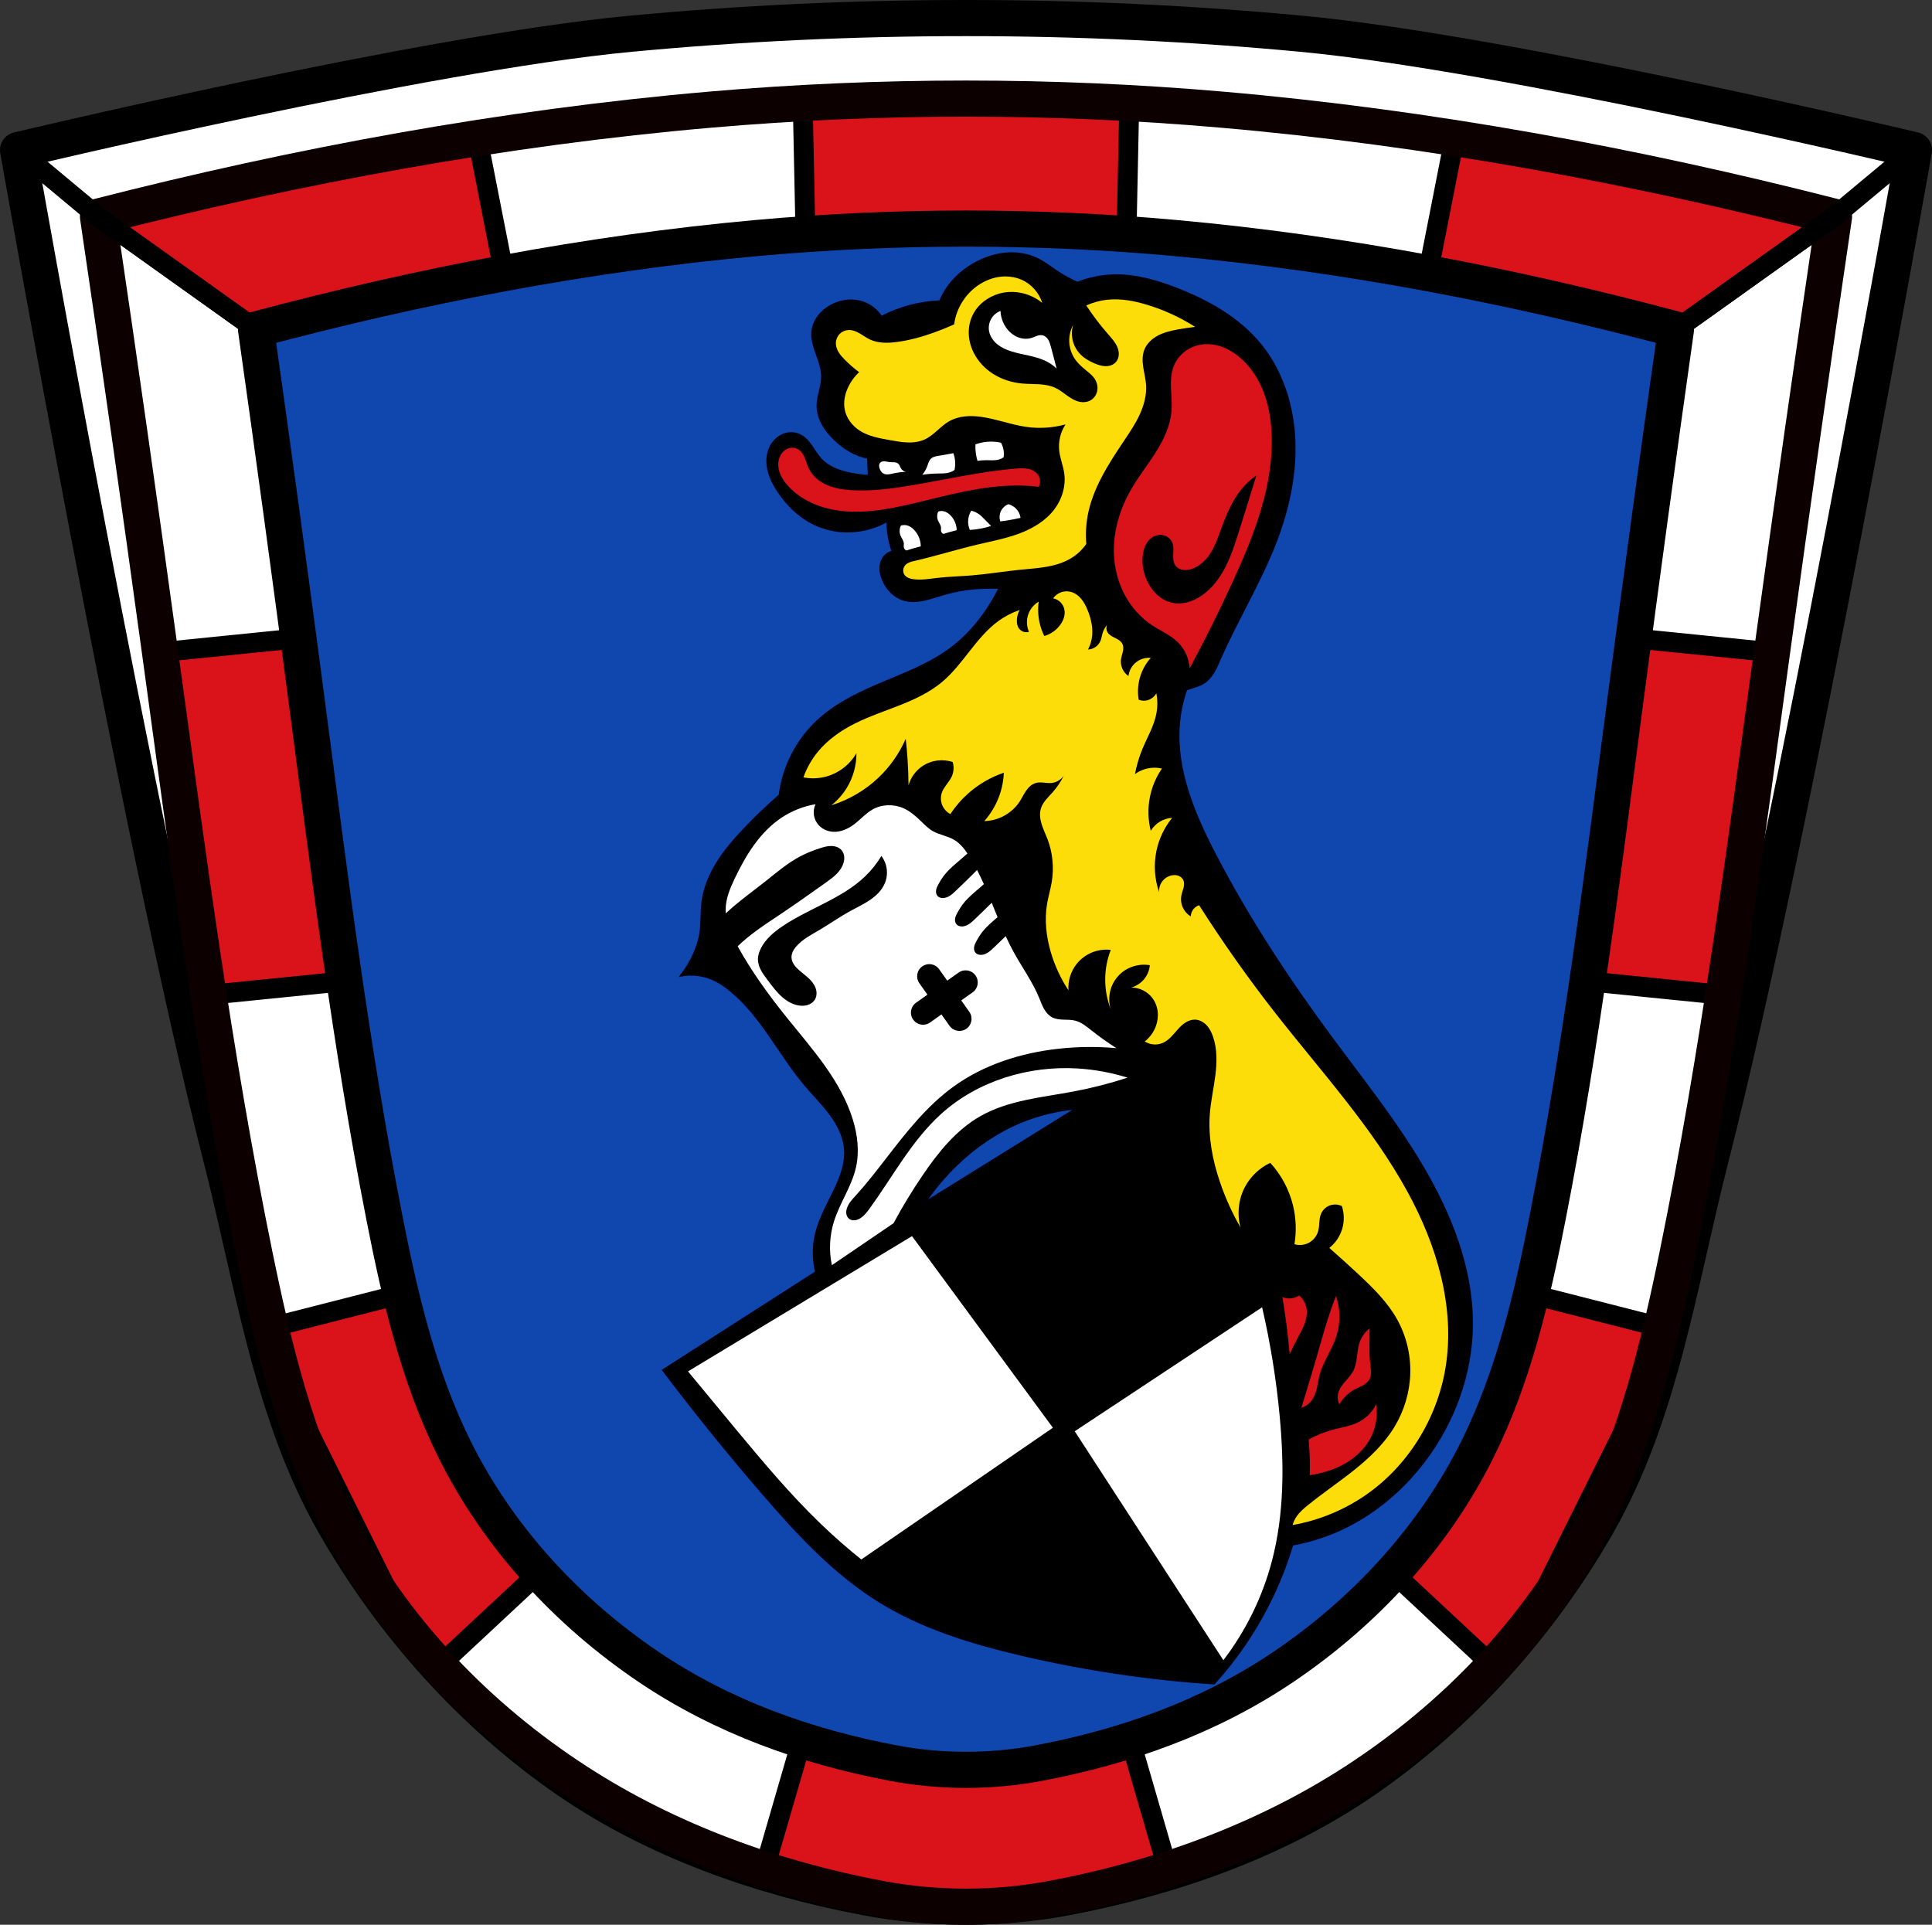 <?xml version="1.0" encoding="UTF-8" standalone="no"?>
<svg
   xmlns:dc="http://purl.org/dc/elements/1.1/"
   xmlns:cc="http://creativecommons.org/ns#"
   xmlns:rdf="http://www.w3.org/1999/02/22-rdf-syntax-ns#"
   xmlns:svg="http://www.w3.org/2000/svg"
   xmlns="http://www.w3.org/2000/svg"
   xmlns:sodipodi="http://sodipodi.sourceforge.net/DTD/sodipodi-0.dtd"
   xmlns:inkscape="http://www.inkscape.org/namespaces/inkscape"
   viewBox="0 0 1069.416 1065.437"
   version="1.1"
   id="svg1109"
   sodipodi:docname="DEU_Markt_Erlbach_COA.svg"
   inkscape:version="0.92.5 (2060ec1f9f, 2020-04-08)"
   width="1069.416"
   height="1065.437">
  <rect x="0" y="0" width="1069.416" height="1065.437" fill="#333333" stroke="none"/>
  <defs
     id="defs1113">
    <inkscape:path-effect
       effect="spiro"
       id="path-effect1364"
       is_visible="true" />
    <inkscape:path-effect
       effect="spiro"
       id="path-effect1305"
       is_visible="true" />
    <inkscape:path-effect
       effect="spiro"
       id="path-effect1254"
       is_visible="true" />
    <inkscape:path-effect
       effect="spiro"
       id="path-effect1250"
       is_visible="true" />
    <inkscape:path-effect
       effect="spiro"
       id="path-effect1210"
       is_visible="true" />
    <inkscape:path-effect
       effect="spiro"
       id="path-effect1206"
       is_visible="true" />
    <inkscape:path-effect
       effect="spiro"
       id="path-effect1166"
       is_visible="true" />
    <inkscape:path-effect
       effect="spiro"
       id="path-effect1162"
       is_visible="true" />
    <inkscape:path-effect
       effect="spiro"
       id="path-effect1158"
       is_visible="true" />
    <inkscape:path-effect
       effect="spiro"
       id="path-effect1154"
       is_visible="true" />
    <inkscape:path-effect
       effect="spiro"
       id="path-effect1095"
       is_visible="true" />
    <inkscape:path-effect
       effect="spiro"
       id="path-effect1051"
       is_visible="true" />
    <inkscape:path-effect
       effect="spiro"
       id="path-effect1046"
       is_visible="true" />
    <inkscape:path-effect
       effect="spiro"
       id="path-effect1041"
       is_visible="true" />
    <inkscape:path-effect
       effect="spiro"
       id="path-effect1036"
       is_visible="true" />
    <inkscape:path-effect
       effect="spiro"
       id="path-effect1031"
       is_visible="true" />
    <inkscape:path-effect
       effect="spiro"
       id="path-effect1009"
       is_visible="true" />
    <inkscape:path-effect
       effect="spiro"
       id="path-effect965"
       is_visible="true" />
    <inkscape:path-effect
       effect="spiro"
       id="path-effect961"
       is_visible="true" />
    <inkscape:path-effect
       effect="spiro"
       id="path-effect916"
       is_visible="true" />
    <inkscape:path-effect
       effect="spiro"
       id="path-effect871"
       is_visible="true" />
    <inkscape:path-effect
       effect="spiro"
       id="path-effect2425"
       is_visible="true" />
    <inkscape:path-effect
       effect="spiro"
       id="path-effect2384"
       is_visible="true" />
    <inkscape:path-effect
       effect="spiro"
       id="path-effect2045"
       is_visible="true" />
    <inkscape:path-effect
       effect="spiro"
       id="path-effect2045-6"
       is_visible="true" />
    <inkscape:path-effect
       effect="spiro"
       id="path-effect2384-8"
       is_visible="true" />
    <inkscape:path-effect
       effect="spiro"
       id="path-effect2384-1"
       is_visible="true" />
    <inkscape:path-effect
       effect="spiro"
       id="path-effect2425-6"
       is_visible="true" />
    <inkscape:path-effect
       effect="spiro"
       id="path-effect2384-16"
       is_visible="true" />
    <inkscape:path-effect
       effect="spiro"
       id="path-effect871-6"
       is_visible="true" />
    <inkscape:path-effect
       effect="spiro"
       id="path-effect2384-4"
       is_visible="true" />
    <inkscape:path-effect
       effect="spiro"
       id="path-effect916-9"
       is_visible="true" />
    <inkscape:path-effect
       effect="spiro"
       id="path-effect2384-47"
       is_visible="true" />
    <inkscape:path-effect
       effect="spiro"
       id="path-effect1009-3"
       is_visible="true" />
    <inkscape:path-effect
       effect="spiro"
       id="path-effect2384-15"
       is_visible="true" />
    <inkscape:path-effect
       effect="spiro"
       id="path-effect2384-6"
       is_visible="true" />
    <inkscape:path-effect
       effect="spiro"
       id="path-effect1095-3"
       is_visible="true" />
    <inkscape:path-effect
       effect="spiro"
       id="path-effect1254-5"
       is_visible="true" />
    <inkscape:path-effect
       effect="spiro"
       id="path-effect1254-5-3"
       is_visible="true" />
    <inkscape:path-effect
       effect="spiro"
       id="path-effect1254-5-1"
       is_visible="true" />
    <inkscape:path-effect
       effect="spiro"
       id="path-effect1364-6"
       is_visible="true" />
  </defs>
  <sodipodi:namedview
     pagecolor="#ffffff"
     bordercolor="#666666"
     borderopacity="1"
     objecttolerance="10"
     gridtolerance="10"
     guidetolerance="10"
     inkscape:pageopacity="0"
     inkscape:pageshadow="2"
     inkscape:window-width="1920"
     inkscape:window-height="1046"
     id="namedview1111"
     showgrid="false"
     inkscape:zoom="0.74429548"
     inkscape:cx="534.70818"
     inkscape:cy="532.71847"
     inkscape:window-x="-11"
     inkscape:window-y="-11"
     inkscape:window-maximized="1"
     inkscape:current-layer="svg1109"
     inkscape:snap-midpoints="true"
     inkscape:snap-smooth-nodes="true"
     fit-margin-top="0"
     fit-margin-left="0"
     fit-margin-right="0"
     fit-margin-bottom="0"
     inkscape:snap-bbox="true"
     inkscape:object-paths="false"
     showguides="false"
     inkscape:snap-global="false" />
  <path
     style="fill:#ffffff;stroke:none;stroke-width:20;stroke-linecap:round;stroke-linejoin:round;stroke-miterlimit:4;stroke-dasharray:none;stroke-opacity:1"
     d="M 348.761,18.716 C 234.327,29.489 10,83.068 10,83.068 c 0,0 65.683,374.678 112.689,558.852 17.436,68.316 27.563,140.783 62.684,202.08 31.642,55.227 76.213,105.206 128.889,141.455 48.531,33.397 106.746,53.808 164.808,64.805 36.432,6.9 74.848,6.9 111.28,0 58.061,-10.997 116.277,-31.408 164.808,-64.805 52.676,-36.249 97.244,-86.228 128.887,-141.455 35.12,-61.297 45.248,-133.764 62.684,-202.08 C 993.733,457.746 1059.417,83.068 1059.417,83.068 c 0,0 -224.326,-53.579 -338.759,-64.352 -123.42,-11.619 -248.476,-11.619 -371.896,0 z"
     id="path1995-7-2"
     inkscape:connector-curvature="0"
     sodipodi:nodetypes="acsssaassscaa" />
  <path
     style="fill:none;stroke:#000000;stroke-width:20;stroke-linecap:round;stroke-linejoin:round;stroke-miterlimit:4;stroke-dasharray:none;stroke-opacity:1"
     d="M 348.761,18.714 C 234.327,29.487 10,83.066 10,83.066 c 0,0 65.683,374.678 112.689,558.852 17.436,68.316 27.563,140.783 62.684,202.08 31.642,55.227 76.213,105.206 128.889,141.455 48.531,33.397 106.746,53.808 164.808,64.805 36.432,6.9 74.848,6.9 111.28,0 58.061,-10.997 116.277,-31.408 164.808,-64.805 52.676,-36.249 97.244,-86.228 128.887,-141.455 35.12,-61.297 45.248,-133.764 62.684,-202.08 47.006,-184.174 112.689,-558.852 112.689,-558.852 0,0 -224.326,-53.579 -338.759,-64.352 -123.42,-11.619 -248.476,-11.619 -371.896,0 z"
     id="path1995-7"
     inkscape:connector-curvature="0"
     sodipodi:nodetypes="acsssaassscaa" />
  <path
     style="fill:#ffffff;fill-opacity:1;stroke:none;stroke-width:20;stroke-linecap:round;stroke-linejoin:round;stroke-miterlimit:4;stroke-dasharray:none;stroke-opacity:1"
     d="m 392.999,60.706 c -114.203,9.91 -227.653,30.825 -338.756,59.24 11.804,79.795 23.182,159.65 34.132,239.562 15.341,111.952 29.862,224.121 52.511,334.873 10.559,51.635 23.09,103.506 47.359,150.48 29.728,57.539 76.499,105.91 131.368,141.455 50.575,32.763 108.976,53.818 167.977,64.805 30.882,5.751 63.357,5.751 94.239,0 59,-10.986 117.401,-32.041 167.977,-64.805 54.869,-35.545 101.64,-83.916 131.368,-141.455 24.269,-46.974 36.801,-98.845 47.361,-150.48 22.649,-110.752 37.168,-222.921 52.509,-334.873 10.95,-79.912 22.329,-159.767 34.132,-239.562 C 904.07,91.531 790.621,70.616 676.418,60.706 c -94.119,-8.168 -189.3,-8.168 -283.419,0 z"
     id="path2043-8-7"
     inkscape:connector-curvature="0"
     sodipodi:nodetypes="acssscaacssscaa" />
  <path
     style="fill:#da121a;stroke:#000000;stroke-width:11;stroke-linecap:round;stroke-linejoin:round;stroke-miterlimit:4;stroke-dasharray:none;stroke-opacity:1;fill-opacity:1"
     d="M 534.709 54.578 C 529.474 54.578 524.237 54.612 519.002 54.662 C 518.954 54.663 518.906 54.664 518.857 54.664 C 517.695 54.675 516.533 54.686 515.371 54.699 C 515.319 54.7 515.267 54.701 515.215 54.701 C 510.17 54.761 505.127 54.841 500.084 54.947 C 499.053 54.969 498.023 54.997 496.992 55.021 C 496.904 55.024 496.815 55.025 496.727 55.027 C 492.696 55.12 488.666 55.231 484.637 55.354 C 484.572 55.355 484.508 55.357 484.443 55.359 C 482.803 55.409 481.163 55.458 479.523 55.514 C 478.346 55.553 477.169 55.604 475.992 55.646 C 472.597 55.768 469.201 55.889 465.807 56.031 C 465.781 56.032 465.755 56.034 465.729 56.035 C 463.779 56.117 461.831 56.208 459.883 56.297 C 459.816 56.3 459.749 56.304 459.682 56.307 C 456.665 56.445 453.649 56.594 450.633 56.748 C 448.533 56.856 446.433 56.957 444.334 57.072 L 445.846 129.613 C 504.958 125.518 564.458 125.518 623.57 129.613 L 625.082 57.072 C 622.983 56.957 620.883 56.856 618.783 56.748 C 617.312 56.673 615.84 56.605 614.369 56.533 C 612.758 56.455 611.147 56.37 609.535 56.297 C 607.581 56.207 605.628 56.118 603.674 56.035 C 600.694 55.91 597.713 55.806 594.732 55.697 C 593.119 55.638 591.506 55.568 589.893 55.514 C 588.258 55.459 586.623 55.409 584.988 55.359 C 580.839 55.232 576.689 55.119 572.539 55.023 C 571.472 54.998 570.405 54.97 569.338 54.947 C 568.244 54.924 567.15 54.915 566.057 54.895 C 562.055 54.818 558.055 54.746 554.053 54.699 C 552.891 54.686 551.729 54.675 550.566 54.664 C 545.281 54.613 539.995 54.578 534.709 54.578 z M 264.273 76.414 C 260.138 77.06 256.005 77.721 251.873 78.393 C 251.869 78.393 251.865 78.394 251.861 78.395 C 251.073 78.523 250.286 78.652 249.498 78.781 C 249.414 78.795 249.33 78.809 249.246 78.822 C 245.908 79.369 242.572 79.925 239.236 80.488 C 238.546 80.605 237.856 80.721 237.166 80.838 C 236.966 80.872 236.766 80.905 236.566 80.939 C 236.549 80.942 236.531 80.946 236.514 80.949 C 232.987 81.55 229.461 82.159 225.938 82.777 C 225.915 82.781 225.892 82.785 225.869 82.789 C 225.283 82.892 224.697 82.992 224.111 83.096 C 224.077 83.102 224.044 83.107 224.01 83.113 C 219.863 83.845 215.717 84.589 211.574 85.346 C 211.518 85.356 211.462 85.365 211.406 85.375 C 211.334 85.388 211.262 85.403 211.189 85.416 C 211.167 85.42 211.144 85.426 211.121 85.43 C 207.222 86.143 203.327 86.867 199.432 87.602 C 199.293 87.628 199.154 87.654 199.016 87.68 C 197.914 87.888 196.814 88.099 195.713 88.309 C 195.654 88.32 195.594 88.332 195.535 88.344 C 192.695 88.885 189.855 89.43 187.018 89.982 C 185.761 90.227 184.506 90.472 183.25 90.719 C 180.194 91.319 177.14 91.926 174.086 92.539 C 173.956 92.565 173.826 92.591 173.695 92.617 C 172.872 92.783 172.048 92.947 171.225 93.113 C 167.054 93.957 162.884 94.811 158.719 95.678 C 154.688 96.517 150.661 97.369 146.635 98.23 C 146.113 98.342 145.59 98.454 145.068 98.566 C 144.473 98.694 143.878 98.823 143.283 98.951 C 143.156 98.979 143.029 99.006 142.902 99.033 C 140.128 99.631 137.356 100.235 134.584 100.844 C 133.97 100.979 133.356 101.115 132.742 101.25 C 131.984 101.417 131.225 101.582 130.467 101.75 C 130.398 101.765 130.329 101.782 130.26 101.797 C 127.553 102.397 124.847 103.002 122.143 103.611 C 120.854 103.902 119.564 104.19 118.275 104.482 C 117.194 104.728 116.114 104.98 115.033 105.227 C 114.954 105.245 114.874 105.263 114.795 105.281 C 109.217 106.557 103.645 107.851 98.078 109.166 C 98.005 109.183 97.932 109.2 97.859 109.217 C 96.925 109.437 95.99 109.655 95.057 109.877 C 95.055 109.877 95.054 109.879 95.053 109.879 C 88.877 111.346 82.709 112.84 76.547 114.355 C 75.407 114.636 74.268 114.919 73.129 115.201 C 66.827 116.76 60.529 118.335 54.242 119.943 L 141.727 182.373 L 141.727 182.375 L 141.729 182.375 C 187.051 170.268 232.85 159.757 278.965 151.209 L 264.273 76.414 z M 805.143 76.414 L 790.451 151.209 C 836.566 159.757 882.365 170.268 927.688 182.375 C 927.688 182.375 927.689 182.375 927.689 182.375 L 927.689 182.373 L 1015.174 119.943 C 1008.887 118.335 1002.589 116.76 996.287 115.201 C 995.148 114.919 994.009 114.636 992.869 114.355 C 991.377 113.988 989.88 113.636 988.387 113.271 C 983.715 112.132 979.043 110.991 974.363 109.879 C 974.362 109.879 974.361 109.877 974.359 109.877 C 973.426 109.655 972.491 109.437 971.557 109.217 C 971.484 109.2 971.411 109.183 971.338 109.166 C 965.691 107.832 960.04 106.519 954.383 105.227 C 953.302 104.98 952.222 104.728 951.141 104.482 C 949.852 104.19 948.562 103.902 947.273 103.611 C 944.569 103.002 941.863 102.397 939.156 101.797 C 939.087 101.782 939.018 101.765 938.949 101.75 C 937.569 101.444 936.189 101.141 934.809 100.838 C 934.791 100.834 934.773 100.83 934.756 100.826 C 931.946 100.21 929.136 99.6 926.324 98.994 C 926.32 98.993 926.315 98.991 926.311 98.99 C 925.105 98.73 923.899 98.469 922.693 98.211 C 918.697 97.356 914.698 96.511 910.697 95.678 C 906.51 94.806 902.318 93.947 898.125 93.1 C 898.119 93.098 898.113 93.097 898.107 93.096 C 897.392 92.951 896.676 92.81 895.961 92.666 C 892.671 92.004 889.381 91.35 886.088 90.703 C 885.934 90.673 885.779 90.644 885.625 90.613 C 884.565 90.405 883.504 90.197 882.443 89.99 C 882.363 89.975 882.282 89.959 882.201 89.943 C 879.432 89.405 876.66 88.872 873.889 88.344 C 873.827 88.332 873.765 88.32 873.703 88.309 C 872.464 88.073 871.224 87.835 869.984 87.602 C 866.004 86.851 862.022 86.109 858.037 85.381 C 853.776 84.602 849.512 83.838 845.246 83.086 C 844.724 82.994 844.202 82.904 843.68 82.812 C 840.12 82.187 836.559 81.571 832.996 80.965 C 832.937 80.955 832.878 80.944 832.818 80.934 C 831.96 80.787 831.101 80.643 830.242 80.498 C 826.782 79.914 823.32 79.338 819.857 78.771 C 819.857 78.771 819.855 78.771 819.855 78.771 C 819.094 78.647 818.333 78.52 817.572 78.396 C 817.503 78.385 817.433 78.375 817.363 78.363 C 813.292 77.702 809.218 77.05 805.143 76.414 z M 165.178 353.324 L 88.586 361.055 C 90.432 374.533 92.268 388.015 94.107 401.496 C 94.817 406.694 95.535 411.892 96.246 417.09 C 97.899 429.163 99.554 441.237 101.234 453.307 C 101.478 455.055 101.721 456.804 101.965 458.553 C 102.741 464.107 103.523 469.66 104.309 475.213 C 104.597 477.25 104.884 479.287 105.174 481.324 C 106.155 488.214 107.147 495.103 108.148 501.99 C 108.228 502.536 108.305 503.081 108.385 503.627 C 110.667 519.299 113.008 534.962 115.434 550.611 C 115.44 550.656 115.446 550.7 115.453 550.744 L 190.725 543.148 C 183.112 491.206 176.474 439.095 169.645 387.037 C 168.17 375.797 166.671 364.561 165.178 353.324 z M 904.238 353.324 C 902.745 364.561 901.246 375.797 899.771 387.037 C 892.942 439.095 886.305 491.206 878.693 543.148 L 953.963 550.744 C 953.967 550.715 953.972 550.687 953.977 550.658 C 957.589 527.352 961.014 504.015 964.336 480.662 C 964.516 479.395 964.695 478.127 964.875 476.859 C 965.82 470.192 966.759 463.523 967.689 456.854 C 967.767 456.294 967.844 455.735 967.922 455.176 C 969.871 441.193 971.791 427.206 973.703 413.219 C 974.116 410.197 974.533 407.175 974.945 404.152 C 976.535 392.507 978.124 380.864 979.715 369.221 C 980.087 366.499 980.457 363.776 980.83 361.055 L 904.238 353.324 z M 221.891 716.387 L 149.746 734.807 C 149.801 735.039 149.86 735.27 149.916 735.502 C 152.486 746.243 155.264 756.932 158.322 767.527 L 224.635 900.869 C 224.658 900.898 224.682 900.926 224.705 900.955 C 226.064 902.663 227.441 904.358 228.832 906.041 C 229.147 906.422 229.467 906.798 229.783 907.178 C 230.968 908.6 232.16 910.017 233.367 911.422 C 233.579 911.668 233.794 911.912 234.006 912.158 C 235.34 913.703 236.685 915.238 238.045 916.762 C 238.175 916.907 238.306 917.052 238.436 917.197 C 239.936 918.872 241.449 920.538 242.979 922.188 L 298.498 870.42 C 279.794 849.824 263.74 826.777 251.328 801.684 C 237.981 774.699 228.985 745.821 221.891 716.387 z M 847.527 716.387 C 840.433 745.821 831.435 774.699 818.088 801.684 C 805.676 826.777 789.624 849.824 770.92 870.42 L 826.438 922.188 C 827.967 920.538 829.48 918.872 830.98 917.197 C 831.111 917.052 831.241 916.907 831.371 916.762 C 832.731 915.238 834.076 913.703 835.41 912.158 C 835.622 911.912 835.837 911.668 836.049 911.422 C 837.256 910.017 838.448 908.6 839.633 907.178 C 839.949 906.798 840.269 906.422 840.584 906.041 C 841.975 904.358 843.352 902.663 844.711 900.955 C 844.734 900.926 844.758 900.898 844.781 900.869 L 911.098 767.521 C 911.1 767.514 911.101 767.507 911.104 767.5 C 914.225 756.684 917.055 745.773 919.67 734.807 L 847.527 716.387 z M 443.805 963.219 L 423.039 1034.807 C 444.235 1041.661 465.869 1047.075 487.588 1051.119 C 518.47 1056.87 550.946 1056.87 581.828 1051.119 C 603.546 1047.075 625.182 1041.661 646.377 1034.807 L 625.611 963.219 C 609.1 968.501 592.257 972.665 575.248 975.896 C 548.696 980.94 520.72 980.94 494.168 975.896 C 477.159 972.665 460.316 968.501 443.805 963.219 z "
     id="path2185" />
  <path
     style="fill:none;stroke:#0d0000;stroke-width:20;stroke-linecap:round;stroke-linejoin:round;stroke-miterlimit:4;stroke-dasharray:none;stroke-opacity:1"
     d="M 392.999,60.704 C 278.796,70.614 165.346,91.529 54.242,119.944 c 11.804,79.795 23.182,159.65 34.132,239.562 15.341,111.952 29.862,224.121 52.511,334.873 10.559,51.635 23.09,103.506 47.359,150.48 29.728,57.539 76.499,105.91 131.368,141.455 50.575,32.763 108.976,53.818 167.977,64.805 30.882,5.751 63.357,5.751 94.239,0 59,-10.986 117.401,-32.041 167.977,-64.805 54.869,-35.545 101.64,-83.916 131.368,-141.455 24.269,-46.974 36.801,-98.845 47.361,-150.48 22.649,-110.752 37.168,-222.921 52.509,-334.873 10.95,-79.912 22.329,-159.767 34.132,-239.562 C 904.07,91.529 790.621,70.614 676.418,60.704 c -94.119,-8.168 -189.3,-8.168 -283.419,0 z"
     id="path2043-8"
     inkscape:connector-curvature="0"
     sodipodi:nodetypes="acssscaacssscaa" />
  <path
     style="fill:#0f47af;fill-opacity:1;stroke:none;stroke-width:20;stroke-linecap:round;stroke-linejoin:round;stroke-miterlimit:4;stroke-dasharray:none;stroke-opacity:1"
     d="m 418.801,131.765 c -93.409,8.467 -186.201,26.334 -277.075,50.61 9.654,68.17 18.961,136.392 27.918,204.663 12.547,95.642 24.424,191.471 42.949,286.088 8.637,44.113 18.885,88.427 38.735,128.558 24.315,49.157 62.57,90.481 107.448,120.848 41.366,27.99 87.734,44.311 135.391,53.364 26.552,5.044 54.528,5.044 81.08,0 47.657,-9.053 94.025,-25.374 135.391,-53.364 44.878,-30.366 83.133,-71.691 107.448,-120.848 19.85,-40.131 30.1,-84.445 38.737,-128.558 18.525,-94.617 30.4,-190.446 42.948,-286.088 8.956,-68.27 18.263,-136.492 27.918,-204.663 -90.874,-24.276 -183.666,-42.143 -277.075,-50.61 -76.982,-6.978 -154.832,-6.978 -231.813,0 z"
     id="path2043-9-6-8"
     inkscape:connector-curvature="0"
     sodipodi:nodetypes="acssscaacssscaa" />
  <path
     style="fill:none;stroke:#000000;stroke-width:20;stroke-linecap:round;stroke-linejoin:round;stroke-miterlimit:4;stroke-dasharray:none;stroke-opacity:1"
     d="m 418.801,131.763 c -93.409,8.467 -186.201,26.334 -277.075,50.61 9.654,68.17 18.961,136.392 27.918,204.663 12.547,95.642 24.424,191.471 42.949,286.088 8.637,44.113 18.885,88.427 38.735,128.558 24.315,49.157 62.57,90.481 107.448,120.848 41.366,27.99 87.734,44.311 135.391,53.364 26.552,5.044 54.528,5.044 81.08,0 47.657,-9.053 94.025,-25.374 135.391,-53.364 44.878,-30.366 83.133,-71.691 107.448,-120.848 19.85,-40.131 30.1,-84.445 38.737,-128.558 18.525,-94.617 30.4,-190.446 42.948,-286.088 8.956,-68.27 18.263,-136.492 27.918,-204.663 -90.874,-24.276 -183.666,-42.143 -277.075,-50.61 -76.982,-6.978 -154.832,-6.978 -231.813,0 z"
     id="path2043-9-6"
     inkscape:connector-curvature="0"
     sodipodi:nodetypes="acssscaacssscaa" />
  <path
     style="fill:none;stroke:#000000;stroke-width:11;stroke-linecap:butt;stroke-linejoin:round;stroke-opacity:1;stroke-miterlimit:4;stroke-dasharray:none"
     d="M 54.242,119.944 10,83.066"
     id="path2177"
     inkscape:connector-curvature="0" />
  <path
     style="fill:none;stroke:#000000;stroke-width:11;stroke-linecap:butt;stroke-linejoin:round;stroke-opacity:1;stroke-miterlimit:4;stroke-dasharray:none"
     d="m 1015.174,119.944 44.243,-36.876"
     id="path2179"
     inkscape:connector-curvature="0" />
  <path
     style="fill:none;stroke:#000000;stroke-width:11;stroke-linecap:round;stroke-linejoin:miter;stroke-opacity:1;stroke-miterlimit:4;stroke-dasharray:none"
     d="M 141.727,182.375 54.242,119.946"
     id="path2181"
     inkscape:connector-curvature="0" />
  <path
     style="fill:none;stroke:#000000;stroke-width:11;stroke-linecap:round;stroke-linejoin:miter;stroke-opacity:1;stroke-miterlimit:4;stroke-dasharray:none"
     d="m 927.69,182.373 87.484,-62.429"
     id="path2183"
     inkscape:connector-curvature="0" />
  <g
     id="g1427"
     transform="translate(-5.146,-6.862)">
    <path
       id="path2382-5"
       d="m 565.969,147.014 c -1.541,-0.039 -3.084,0.022 -4.615,0.18 -6.123,0.629 -12.043,2.761 -17.371,5.844 -5.845,3.381 -11.05,7.955 -14.803,13.568 -1.468,2.196 -2.71,4.542 -3.701,6.99 -5.55,0.231 -11.074,1.059 -16.447,2.467 -5.551,1.455 -10.94,3.528 -16.035,6.168 -2.065,-3.245 -5.112,-5.856 -8.635,-7.4 -3.062,-1.343 -6.462,-1.881 -9.797,-1.639 -3.334,0.243 -6.601,1.259 -9.529,2.871 -2.687,1.48 -5.109,3.475 -6.939,5.938 -1.83,2.462 -3.053,5.399 -3.34,8.453 -0.332,3.533 0.577,7.065 1.719,10.424 1.142,3.359 2.532,6.653 3.217,10.135 0.372,1.893 0.531,3.833 0.41,5.758 -0.306,4.866 -2.386,9.516 -2.467,14.391 -0.062,3.724 1.066,7.41 2.875,10.666 1.809,3.256 4.28,6.107 6.992,8.66 2.501,2.354 5.231,4.481 8.225,6.166 3.074,1.73 6.414,2.984 9.867,3.701 l 0.412,9.869 c -3.313,-0.181 -6.614,-0.595 -9.869,-1.234 -6.054,-1.19 -12.208,-3.327 -16.445,-7.812 -2.09,-2.213 -3.611,-4.889 -5.354,-7.385 -1.742,-2.496 -3.813,-4.898 -6.572,-6.184 -2.235,-1.042 -4.821,-1.271 -7.227,-0.729 -2.405,0.542 -4.623,1.84 -6.342,3.607 -1.787,1.837 -3.037,4.167 -3.715,6.639 -0.677,2.472 -0.792,5.081 -0.469,7.623 0.647,5.085 2.999,9.81 5.828,14.084 5.389,8.141 12.804,15.129 21.793,18.939 5.815,2.465 12.192,3.556 18.502,3.289 7.044,-0.298 14.011,-2.288 20.148,-5.756 0.007,3.032 0.283,6.062 0.822,9.045 0.48,2.653 1.168,5.267 2.057,7.812 -1.964,0.467 -3.749,1.656 -4.936,3.289 -1.264,1.74 -1.833,3.929 -1.82,6.08 0.012,2.151 0.579,4.272 1.41,6.256 1.064,2.539 2.577,4.901 4.529,6.842 1.953,1.941 4.35,3.453 6.982,4.26 3.287,1.007 6.83,0.895 10.211,0.271 3.381,-0.624 6.647,-1.742 9.938,-2.738 4.714,-1.427 9.512,-2.611 14.391,-3.289 3.677,-0.511 7.39,-0.734 11.102,-0.822 2.467,-0.059 4.936,-0.059 7.402,0 -2.667,5.482 -5.837,10.718 -9.457,15.623 -4.909,6.652 -10.666,12.707 -17.27,17.682 -12.273,9.246 -27.007,14.475 -41.117,20.559 -11.802,5.088 -23.492,10.975 -32.895,19.736 -11.488,10.704 -19.052,25.532 -20.971,41.117 -6.883,5.976 -13.472,12.291 -19.736,18.914 -5.408,5.718 -10.596,11.697 -14.758,18.377 -4.161,6.68 -7.282,14.11 -8.268,21.918 -0.74,5.865 -0.273,11.849 -1.234,17.682 -0.679,4.122 -2.064,8.106 -3.846,11.885 -1.863,3.95 -4.163,7.693 -6.844,11.141 5.621,-1.084 11.552,-0.505 16.857,1.645 4.069,1.649 7.73,4.178 11.102,6.99 17.061,14.229 26.756,35.271 41.119,52.219 4.564,5.385 9.613,10.372 13.793,16.061 4.18,5.689 7.511,12.258 7.998,19.301 0.471,6.803 -1.736,13.513 -4.523,19.736 -3.973,8.87 -9.216,17.282 -11.512,26.727 -1.699,6.991 -1.699,14.391 0,21.383 l -84.703,54.273 c 17.75,23.484 36.267,46.39 55.51,68.668 19.225,22.257 39.522,44.18 64.555,59.619 23.656,14.591 50.655,22.831 77.711,29.195 35.249,8.292 71.186,13.661 107.318,16.035 11.878,-13.113 22.001,-27.811 30.016,-43.584 5.422,-10.669 9.881,-21.828 13.307,-33.295 9.013,-1.622 17.825,-4.365 26.168,-8.143 18.642,-8.441 34.777,-22.039 47.1,-38.377 16.104,-21.351 25.808,-47.691 26.168,-74.432 0.314,-23.328 -6.349,-46.343 -16.281,-67.453 -15.799,-33.578 -39.58,-62.616 -61.639,-92.457 -23.645,-31.987 -45.574,-65.327 -63.965,-100.598 -11.701,-22.441 -22.19,-46.864 -20.352,-72.105 0.49,-6.73 1.862,-13.394 4.07,-19.77 1.159,-0.4 2.323,-0.789 3.49,-1.164 1.992,-0.64 4.018,-1.252 5.814,-2.326 2.371,-1.418 4.226,-3.579 5.674,-5.932 1.448,-2.353 2.52,-4.911 3.629,-7.441 9.576,-21.844 22.21,-42.304 30.82,-64.547 6.952,-17.958 11.225,-37.162 10.467,-56.404 -0.749,-19.007 -6.652,-38.121 -18.607,-52.916 -11.998,-14.848 -29.285,-24.544 -47.102,-31.4 -10.461,-4.026 -21.433,-7.225 -32.643,-7.246 -7.436,-0.014 -14.871,1.388 -21.791,4.111 -3.723,-1.601 -7.306,-3.529 -10.691,-5.756 -3.815,-2.51 -7.404,-5.411 -11.514,-7.402 -4.155,-2.013 -8.751,-3.028 -13.373,-3.145 z m 34.756,473.531 -83.469,51.807 c 5.131,-7.588 11.067,-14.63 17.68,-20.969 10.267,-9.843 22.216,-18.006 35.361,-23.438 9.685,-4.002 19.987,-6.507 30.428,-7.4 z"
       style="fill:#000000;stroke:#00000c;stroke-width:1px;stroke-linecap:butt;stroke-linejoin:miter;stroke-opacity:1"
       inkscape:connector-curvature="0" />
    <path
       id="path2423-0"
       d="m 561.797,159.881 c -1.003,-0.004 -2.005,0.055 -3,0.176 -3.979,0.484 -7.815,1.943 -11.215,4.066 -7.734,4.831 -13.124,13.244 -14.279,22.289 -3.65,1.663 -7.369,3.173 -11.145,4.527 -6.665,2.39 -13.529,4.297 -20.549,5.225 -5.041,0.666 -10.378,0.78 -14.975,-1.395 -1.979,-0.936 -3.744,-2.262 -5.641,-3.355 -1.896,-1.094 -4.015,-1.971 -6.201,-1.867 -1.799,0.085 -3.556,0.861 -4.83,2.135 -1.274,1.273 -2.051,3.031 -2.135,4.83 -0.085,1.817 0.516,3.617 1.439,5.184 0.924,1.567 2.159,2.924 3.436,4.219 2.487,2.522 5.169,4.854 8.012,6.967 -2.642,2.446 -4.788,5.424 -6.27,8.705 -1.667,3.693 -2.489,7.859 -1.742,11.842 0.916,4.883 4.176,9.162 8.359,11.842 4.95,3.171 10.931,4.185 16.717,5.223 3.195,0.573 6.399,1.175 9.643,1.287 3.244,0.112 6.559,-0.286 9.512,-1.635 2.574,-1.175 4.775,-3.022 6.898,-4.893 2.123,-1.871 4.225,-3.805 6.684,-5.207 5.287,-3.015 11.734,-3.281 17.762,-2.438 8.485,1.187 16.591,4.388 25.076,5.572 7.193,1.004 14.588,0.525 21.592,-1.395 -2.806,4.275 -4.061,9.548 -3.482,14.629 0.485,4.257 2.194,8.293 2.785,12.537 0.952,6.834 -1.139,13.94 -5.223,19.502 -4.765,6.491 -11.971,10.834 -19.506,13.674 -7.535,2.84 -15.496,4.325 -23.332,6.178 -11.674,2.759 -23.139,6.351 -34.826,9.055 -0.873,0.202 -1.751,0.401 -2.59,0.715 -0.839,0.314 -1.644,0.749 -2.285,1.375 -0.727,0.709 -1.223,1.659 -1.359,2.666 -0.136,1.007 0.094,2.064 0.662,2.906 0.524,0.776 1.31,1.351 2.166,1.73 0.856,0.38 1.782,0.576 2.709,0.707 4.388,0.62 8.833,-0.183 13.234,-0.695 6.36,-0.74 12.773,-0.87 19.154,-1.393 8.97,-0.734 17.862,-2.242 26.818,-3.135 4.91,-0.489 9.846,-0.795 14.703,-1.664 4.857,-0.869 9.675,-2.329 13.854,-4.953 3.15,-1.979 5.893,-4.603 8.01,-7.662 -0.446,-5.109 -0.211,-10.277 0.697,-15.324 2.76,-15.343 11.512,-28.846 20.199,-41.791 3.154,-4.7 6.34,-9.414 8.699,-14.559 2.359,-5.145 3.874,-10.791 3.49,-16.438 -0.22,-3.226 -1.05,-6.376 -1.541,-9.572 -0.491,-3.196 -0.628,-6.55 0.496,-9.582 1.339,-3.611 4.366,-6.406 7.785,-8.178 3.419,-1.772 7.232,-2.629 11.021,-3.316 3.118,-0.566 6.254,-1.03 9.402,-1.393 -8.218,-5.234 -17.147,-9.347 -26.467,-12.189 -7.325,-2.234 -15.034,-3.69 -22.639,-2.785 -3.848,0.458 -7.623,1.518 -11.145,3.133 3.691,5.61 7.767,10.968 12.189,16.021 1.918,2.191 3.94,4.386 5.039,7.082 0.549,1.348 0.852,2.812 0.746,4.264 -0.106,1.452 -0.637,2.892 -1.605,3.979 -0.704,0.79 -1.621,1.377 -2.613,1.744 -0.992,0.367 -2.057,0.518 -3.115,0.502 -2.115,-0.033 -4.167,-0.722 -6.113,-1.551 -2.803,-1.193 -5.509,-2.718 -7.66,-4.875 -2.086,-2.091 -3.599,-4.751 -4.33,-7.613 -0.731,-2.862 -0.678,-5.92 0.15,-8.756 -1.644,3.103 -2.369,6.686 -2.062,10.184 0.307,3.498 1.644,6.899 3.803,9.668 1.771,2.272 4.046,4.089 6.27,5.92 1.399,1.152 2.803,2.339 3.83,3.832 1.259,1.831 1.891,4.112 1.613,6.316 -0.278,2.205 -1.497,4.302 -3.354,5.523 -1.915,1.261 -4.376,1.531 -6.617,1.045 -2.506,-0.543 -4.734,-1.945 -6.816,-3.441 -2.082,-1.496 -4.1,-3.124 -6.418,-4.221 -2.825,-1.336 -5.977,-1.824 -9.096,-2.023 -3.118,-0.2 -6.252,-0.126 -9.363,-0.414 -5.509,-0.51 -10.937,-2.177 -15.65,-5.074 -4.714,-2.897 -8.692,-7.041 -11.166,-11.99 -1.585,-3.172 -2.549,-6.665 -2.705,-10.207 -0.157,-3.542 0.504,-7.132 2.01,-10.342 2.82,-6.013 8.569,-10.433 14.975,-12.189 8.11,-2.224 17.26,-0.204 23.682,5.225 -1.742,-5.676 -6.052,-10.507 -11.492,-12.885 -2.755,-1.204 -5.76,-1.791 -8.77,-1.805 z m 34.008,174.303 c -1.155,-0.031 -2.316,0.155 -3.4,0.555 -1.735,0.639 -3.267,1.822 -4.324,3.34 1.48,0.287 2.871,1.006 3.959,2.049 1.088,1.043 1.868,2.405 2.217,3.871 0.348,1.46 0.272,3.005 -0.117,4.455 -0.389,1.45 -1.083,2.806 -1.941,4.037 -2.153,3.086 -5.39,5.4 -9.008,6.436 -1.136,-2.291 -2.002,-4.715 -2.574,-7.207 -0.889,-3.871 -1.063,-7.906 -0.514,-11.84 -2.799,1.649 -4.952,4.364 -5.92,7.465 -0.942,3.017 -0.756,6.372 0.514,9.266 -1.031,0.308 -2.161,0.274 -3.172,-0.094 -1.011,-0.368 -1.898,-1.067 -2.49,-1.965 -0.743,-1.127 -1.006,-2.512 -1.029,-3.861 -0.037,-2.147 0.502,-4.301 1.545,-6.178 -4.226,1.45 -8.233,3.541 -11.84,6.178 -6.193,4.527 -11.101,10.558 -15.836,16.594 -4.735,6.036 -9.422,12.202 -15.307,17.123 -6.843,5.723 -15.057,9.552 -23.354,12.83 -8.296,3.279 -16.801,6.082 -24.777,10.076 -7.775,3.893 -15.076,8.978 -20.59,15.701 -3.452,4.209 -6.167,9.023 -7.98,14.156 3.904,0.766 7.973,0.677 11.84,-0.258 7.287,-1.762 13.77,-6.625 17.502,-13.127 0.041,6.769 -1.854,13.541 -5.404,19.305 -2.242,3.64 -5.133,6.879 -8.494,9.521 9.673,-2.988 18.643,-8.227 25.996,-15.186 6.44,-6.094 11.638,-13.494 15.186,-21.619 0.434,3.852 0.777,7.714 1.029,11.582 0.307,4.712 0.478,9.434 0.514,14.156 1.246,-4.404 4.139,-8.322 7.98,-10.811 4.805,-3.113 11.047,-3.893 16.471,-2.059 0.795,2.605 0.609,5.497 -0.514,7.979 -0.709,1.566 -1.762,2.948 -2.781,4.332 -1.02,1.384 -2.026,2.808 -2.623,4.42 -0.819,2.211 -0.806,4.718 0.037,6.92 0.843,2.202 2.509,4.077 4.596,5.176 2.809,-4.285 6.194,-8.192 10.037,-11.582 5.687,-5.017 12.378,-8.89 19.561,-11.324 -0.149,3.587 -0.748,7.154 -1.781,10.592 -1.791,5.96 -4.897,11.522 -9.029,16.176 7.754,-0.123 15.333,-4.31 19.562,-10.811 1.277,-1.963 2.262,-4.109 3.605,-6.027 0.672,-0.959 1.435,-1.861 2.334,-2.611 0.899,-0.75 1.939,-1.348 3.068,-1.656 1.413,-0.386 2.908,-0.31 4.367,-0.174 1.459,0.136 2.926,0.331 4.383,0.174 2.692,-0.29 5.221,-1.845 6.693,-4.117 -1.625,3.35 -3.711,6.477 -6.178,9.266 -1.209,1.367 -2.511,2.653 -3.672,4.061 -1.161,1.408 -2.189,2.956 -2.762,4.689 -0.942,2.852 -0.574,5.989 0.301,8.863 0.874,2.874 2.23,5.574 3.301,8.381 2.86,7.497 3.63,15.764 2.316,23.68 -0.675,4.068 -1.882,8.032 -2.572,12.098 -1.51,8.899 -0.482,18.106 2.059,26.768 2.19,7.468 5.499,14.607 9.781,21.105 -0.367,-5.122 1.223,-10.36 4.375,-14.414 2.208,-2.84 5.158,-5.098 8.477,-6.488 3.318,-1.39 6.995,-1.908 10.568,-1.49 -2.067,5.317 -3.12,11.024 -3.088,16.729 0.031,5.533 1.083,11.058 3.088,16.215 -1.014,-3.277 -1.123,-6.829 -0.312,-10.162 0.811,-3.333 2.539,-6.438 4.945,-8.883 4.336,-4.406 10.903,-6.497 16.988,-5.406 -0.195,2.181 -0.906,4.316 -2.059,6.178 -1.849,2.987 -4.851,5.239 -8.236,6.178 4.453,-0.026 8.868,2.132 11.582,5.662 1.678,2.183 2.713,4.84 3.041,7.574 0.328,2.734 -0.041,5.539 -0.982,8.127 -1.212,3.333 -3.38,6.312 -6.178,8.492 2.942,1.89 6.843,2.191 10.039,0.773 1.715,-0.761 3.2,-1.965 4.523,-3.295 1.323,-1.33 2.503,-2.795 3.758,-4.189 1.255,-1.395 2.599,-2.732 4.18,-3.742 1.581,-1.01 3.421,-1.681 5.297,-1.643 2.459,0.051 4.786,1.332 6.469,3.127 1.682,1.795 2.78,4.065 3.57,6.395 2.312,6.814 2.159,14.224 1.26,21.363 -0.899,7.139 -2.518,14.188 -3.062,21.363 -0.971,12.803 1.519,25.681 5.664,37.834 2.955,8.662 6.753,17.038 11.324,24.967 -2.072,-7.506 -1.129,-15.8 2.574,-22.65 3.082,-5.702 8.03,-10.373 13.898,-13.125 6.109,6.662 10.492,14.891 12.611,23.678 1.682,6.974 1.946,14.287 0.771,21.363 2.661,0.793 5.636,0.477 8.07,-0.859 2.434,-1.336 4.298,-3.676 5.057,-6.348 0.441,-1.552 0.52,-3.18 0.641,-4.789 0.121,-1.609 0.293,-3.241 0.904,-4.734 0.878,-2.142 2.672,-3.889 4.838,-4.707 2.165,-0.818 4.669,-0.695 6.744,0.332 1.304,3.971 1.394,8.333 0.256,12.355 -1.198,4.236 -3.756,8.073 -7.205,10.809 5.481,4.806 10.886,9.698 16.215,14.672 8.041,7.506 16.02,15.349 21.361,24.965 5.043,9.079 7.538,19.541 7.234,29.922 -0.303,10.381 -3.392,20.654 -8.777,29.533 -5.643,9.303 -13.652,16.949 -22.145,23.75 -8.493,6.801 -17.555,12.87 -25.986,19.748 -2.17,1.77 -4.322,3.621 -5.92,5.92 -1.034,1.488 -1.82,3.148 -2.316,4.891 14.241,-2.515 27.937,-8.081 39.895,-16.215 23.795,-16.184 40.171,-42.632 44.783,-71.037 5.418,-33.367 -4.865,-67.642 -21.104,-97.291 -19.711,-35.989 -47.816,-66.514 -73.098,-98.834 -15.024,-19.206 -29.117,-39.142 -42.211,-59.713 -0.959,0.313 -1.845,0.846 -2.572,1.545 -1.249,1.201 -2.006,2.901 -2.061,4.633 -1.966,-1.184 -3.55,-2.993 -4.465,-5.098 -0.915,-2.105 -1.157,-4.497 -0.682,-6.742 0.293,-1.384 0.846,-2.702 1.182,-4.076 0.168,-0.687 0.281,-1.39 0.275,-2.098 -0.006,-0.707 -0.133,-1.42 -0.428,-2.062 -0.541,-1.178 -1.631,-2.058 -2.857,-2.477 -1.226,-0.419 -2.574,-0.401 -3.834,-0.098 -2.016,0.486 -3.846,1.713 -5.061,3.395 -1.214,1.682 -1.805,3.804 -1.633,5.871 -2.525,-7.23 -3.063,-15.142 -1.543,-22.648 1.369,-6.761 4.399,-13.18 8.75,-18.533 -2.352,0.141 -4.667,0.855 -6.691,2.061 -2.107,1.254 -3.894,3.04 -5.148,5.146 -1.527,-6.04 -1.703,-12.416 -0.514,-18.531 1.109,-5.702 3.402,-11.17 6.691,-15.957 -2.697,-0.627 -5.539,-0.627 -8.236,0 -2.41,0.56 -4.702,1.618 -6.691,3.088 0.884,-4.759 2.265,-9.426 4.117,-13.898 2.688,-6.492 6.389,-12.661 7.723,-19.561 0.721,-3.729 0.721,-7.595 0,-11.324 -1.209,2.278 -3.61,3.877 -6.178,4.117 -1.219,0.114 -2.465,-0.063 -3.604,-0.514 -0.75,-4.456 -0.394,-9.096 1.029,-13.385 1.195,-3.601 3.134,-6.953 5.662,-9.781 -2.823,-0.256 -5.731,0.589 -7.979,2.316 -2.409,1.852 -4.024,4.704 -4.375,7.723 -1.469,-1.003 -2.652,-2.423 -3.375,-4.049 -0.723,-1.626 -0.982,-3.454 -0.742,-5.217 0.196,-1.438 0.71,-2.812 1.018,-4.23 0.154,-0.709 0.256,-1.433 0.236,-2.158 -0.02,-0.725 -0.164,-1.454 -0.482,-2.105 -0.389,-0.796 -1.025,-1.452 -1.738,-1.977 -0.714,-0.525 -1.509,-0.93 -2.303,-1.322 -0.794,-0.393 -1.594,-0.778 -2.33,-1.271 -0.736,-0.494 -1.409,-1.104 -1.865,-1.863 -0.735,-1.226 -0.835,-2.812 -0.258,-4.119 -1.186,1.427 -2.07,3.105 -2.574,4.891 -0.362,1.283 -0.533,2.624 -1.029,3.861 -0.558,1.39 -1.525,2.613 -2.75,3.475 -1.225,0.862 -2.703,1.359 -4.199,1.414 0.986,-1.851 1.683,-3.856 2.059,-5.92 0.976,-5.361 -0.244,-10.917 -2.316,-15.957 -0.899,-2.185 -1.969,-4.325 -3.48,-6.141 -1.512,-1.816 -3.5,-3.298 -5.785,-3.896 -0.671,-0.176 -1.361,-0.272 -2.055,-0.291 z"
       style="fill:#fcdd09;fill-opacity:1;stroke:none;stroke-width:1px;stroke-linecap:butt;stroke-linejoin:miter;stroke-opacity:1"
       inkscape:connector-curvature="0" />
    <path
       id="path869-1"
       d="m 558.949,178.955 c -2.174,0.829 -4.042,2.436 -5.186,4.463 -1.143,2.027 -1.554,4.456 -1.139,6.746 0.522,2.879 2.303,5.432 4.57,7.281 2.268,1.849 5,3.051 7.791,3.93 6.584,2.073 13.742,2.5 19.832,5.748 1.883,1.004 3.631,2.267 5.176,3.738 -1.009,-4.036 -2.063,-8.062 -3.162,-12.074 -0.363,-1.325 -0.739,-2.667 -1.449,-3.844 -0.355,-0.588 -0.794,-1.13 -1.324,-1.566 -0.53,-0.437 -1.155,-0.765 -1.826,-0.912 -1.025,-0.225 -2.1,-0.019 -3.094,0.318 -0.994,0.337 -1.942,0.804 -2.943,1.119 -2.66,0.836 -5.616,0.544 -8.158,-0.602 -2.542,-1.146 -4.675,-3.11 -6.213,-5.436 -1.743,-2.636 -2.749,-5.753 -2.875,-8.91 z m -5.203,72.367 c -0.613,-7.5e-4 -1.224,0.021 -1.836,0.064 -2.337,0.166 -4.651,0.654 -6.855,1.447 -0.063,1.782 0.04,3.567 0.305,5.33 0.193,1.286 0.474,2.56 0.838,3.809 1.636,-0.261 3.294,-0.389 4.951,-0.381 2.349,0.011 4.754,0.288 7.006,-0.381 0.897,-0.266 1.749,-0.68 2.514,-1.219 0.19,-1.26 0.19,-2.549 0,-3.809 -0.225,-1.492 -0.718,-2.942 -1.447,-4.264 -1.796,-0.395 -3.635,-0.595 -5.475,-0.598 z m -20.879,6.385 c -2.681,0.535 -5.372,1.017 -8.072,1.447 -0.774,0.123 -1.553,0.244 -2.301,0.477 -0.748,0.233 -1.471,0.585 -2.041,1.123 -0.572,0.539 -0.966,1.243 -1.268,1.969 -0.301,0.726 -0.518,1.483 -0.789,2.221 -0.632,1.717 -1.564,3.323 -2.742,4.723 2.722,-0.415 5.473,-0.644 8.227,-0.686 2.302,-0.034 4.651,0.056 6.855,-0.609 0.971,-0.293 1.897,-0.731 2.74,-1.295 0.306,-1.398 0.435,-2.835 0.381,-4.266 -0.066,-1.738 -0.401,-3.467 -0.99,-5.104 z m -38.039,4.514 c -0.468,-0.028 -0.945,0.004 -1.393,0.143 -0.448,0.138 -0.868,0.389 -1.164,0.752 -0.362,0.444 -0.519,1.03 -0.516,1.604 0.004,0.573 0.158,1.137 0.363,1.672 0.384,1 0.986,1.962 1.904,2.514 0.782,0.47 1.73,0.601 2.641,0.549 0.911,-0.052 1.8,-0.277 2.691,-0.473 2.405,-0.529 4.854,-0.861 7.312,-0.99 -1.111,-0.145 -2.144,-0.805 -2.742,-1.752 -0.266,-0.42 -0.447,-0.887 -0.652,-1.34 -0.205,-0.452 -0.442,-0.901 -0.795,-1.25 -0.302,-0.299 -0.68,-0.514 -1.08,-0.656 -0.4,-0.143 -0.825,-0.217 -1.248,-0.252 -0.847,-0.071 -1.701,0.003 -2.547,-0.082 -0.933,-0.094 -1.84,-0.381 -2.775,-0.438 z m 68.43,23.744 c -2.128,0.838 -3.832,2.686 -4.494,4.875 -0.456,1.507 -0.429,3.156 0.076,4.646 2.579,-0.306 5.146,-0.713 7.693,-1.219 1.172,-0.233 2.341,-0.487 3.504,-0.762 -0.171,-1.267 -0.616,-2.497 -1.295,-3.58 -1.228,-1.958 -3.239,-3.411 -5.484,-3.961 z m -20.488,3.58 c -1.133,1.788 -1.748,3.901 -1.752,6.018 -0.003,1.595 0.337,3.189 0.99,4.645 2.174,-0.13 4.339,-0.41 6.475,-0.838 1.776,-0.356 3.53,-0.814 5.254,-1.371 -1.239,-1.274 -2.481,-2.542 -3.73,-3.807 -0.961,-0.973 -1.932,-1.949 -3.047,-2.742 -1.257,-0.895 -2.689,-1.545 -4.189,-1.904 z m -16.826,0.193 c -0.486,0.032 -0.968,0.127 -1.428,0.283 -0.749,1.506 -0.82,3.319 -0.191,4.877 0.281,0.697 0.691,1.335 1.043,2 0.352,0.665 0.651,1.379 0.684,2.127 0.027,0.626 -0.133,1.262 0,1.875 0.074,0.34 0.239,0.661 0.473,0.922 0.234,0.261 0.538,0.462 0.873,0.578 1.019,-0.328 2.043,-0.64 3.072,-0.938 1.4,-0.404 2.808,-0.779 4.225,-1.125 -0.025,-3.045 -1.29,-6.065 -3.457,-8.254 -1.054,-1.065 -2.354,-1.954 -3.84,-2.25 -0.477,-0.095 -0.967,-0.127 -1.453,-0.096 z m -20.412,7.76 c -0.593,0.02 -1.183,0.129 -1.744,0.324 -0.812,1.672 -0.89,3.685 -0.209,5.414 0.305,0.774 0.749,1.482 1.131,2.221 0.382,0.739 0.709,1.531 0.744,2.361 0.03,0.695 -0.144,1.401 0,2.082 0.08,0.377 0.258,0.733 0.512,1.023 0.254,0.29 0.582,0.513 0.945,0.643 1.105,-0.364 2.216,-0.711 3.332,-1.041 1.518,-0.449 3.046,-0.866 4.582,-1.25 -0.027,-3.381 -1.4,-6.731 -3.75,-9.162 -1.143,-1.182 -2.553,-2.172 -4.164,-2.5 -0.259,-0.053 -0.522,-0.088 -0.785,-0.105 -0.198,-0.013 -0.396,-0.016 -0.594,-0.01 z M 456.533,452.043 c -6.583,1.106 -12.932,3.596 -18.512,7.26 -12.047,7.91 -19.928,20.746 -26.133,33.754 -2.575,5.398 -4.973,11.079 -5.082,17.059 -0.014,0.784 0.018,1.563 0.078,2.338 6.907,-6.469 14.681,-11.993 22.117,-17.873 6.099,-4.822 12.043,-9.946 18.906,-13.6 3.593,-1.913 7.401,-3.4 11.277,-4.643 2.035,-0.652 4.131,-1.243 6.268,-1.189 1.068,0.027 2.139,0.217 3.125,0.629 0.986,0.412 1.885,1.049 2.549,1.887 0.72,0.91 1.145,2.036 1.289,3.188 0.144,1.151 0.015,2.328 -0.293,3.447 -0.657,2.39 -2.111,4.502 -3.848,6.271 -1.736,1.77 -3.759,3.229 -5.773,4.674 -8.648,6.205 -17.361,12.319 -26.203,18.244 -7.925,5.31 -16.009,10.516 -22.824,17.189 7.703,13.951 17.098,26.908 27.088,39.326 14.189,17.638 30.019,34.98 36.658,56.621 2.619,8.538 3.695,17.719 1.732,26.432 -2.391,10.614 -9.065,19.788 -12.258,30.189 -2.371,7.723 -2.75,16.049 -1.09,23.955 l 34.119,-23.23 c 4.974,-9.228 10.427,-18.195 16.332,-26.857 8.556,-12.552 18.396,-24.755 31.578,-32.305 15.62,-8.946 34.214,-10.456 51.902,-13.791 10.071,-1.899 20.018,-4.447 29.762,-7.623 -8.946,-2.796 -18.229,-4.505 -27.584,-5.08 -27.174,-1.671 -55.269,6.818 -75.494,25.043 -16.274,14.664 -26.719,34.52 -39.562,52.266 -1.464,2.022 -3.004,4.062 -5.082,5.445 -0.975,0.649 -2.074,1.145 -3.238,1.27 -1.164,0.124 -2.398,-0.156 -3.295,-0.908 -0.801,-0.673 -1.283,-1.679 -1.432,-2.715 -0.149,-1.036 0.016,-2.098 0.344,-3.092 0.898,-2.719 2.942,-4.876 4.873,-6.99 5.876,-6.433 11.213,-13.336 16.541,-20.23 11.188,-14.478 22.586,-29.165 37.385,-39.926 16.944,-12.32 37.615,-18.845 58.441,-21.113 10.6,-1.155 21.314,-1.256 31.934,-0.301 -4.763,-3.025 -9.369,-6.299 -13.793,-9.801 -2.788,-2.207 -5.628,-4.569 -9.074,-5.443 -2.088,-0.53 -4.271,-0.477 -6.424,-0.545 -2.153,-0.068 -4.368,-0.276 -6.279,-1.27 -1.98,-1.029 -3.47,-2.823 -4.564,-4.768 -1.095,-1.944 -1.839,-4.06 -2.693,-6.121 -3.716,-8.963 -9.5,-16.896 -14.156,-25.408 -1.547,-2.828 -2.963,-5.723 -4.307,-8.654 -2.198,2.15 -4.411,4.285 -6.641,6.402 -0.959,0.911 -1.928,1.825 -3.029,2.559 -1.102,0.733 -2.354,1.285 -3.674,1.391 -0.618,0.05 -1.248,-0.001 -1.838,-0.191 -0.59,-0.19 -1.138,-0.524 -1.543,-0.992 -0.373,-0.431 -0.617,-0.968 -0.734,-1.525 -0.117,-0.558 -0.112,-1.137 -0.019,-1.699 0.185,-1.125 0.705,-2.165 1.25,-3.166 1.039,-1.908 2.202,-3.755 3.564,-5.447 2.367,-2.939 5.294,-5.36 8.166,-7.816 -1.088,-2.664 -2.165,-5.333 -3.246,-7.998 -3.106,3.088 -6.244,6.146 -9.42,9.162 -0.959,0.911 -1.927,1.825 -3.029,2.559 -1.102,0.733 -2.354,1.285 -3.674,1.391 -0.618,0.05 -1.248,7.4e-4 -1.838,-0.189 -0.59,-0.19 -1.138,-0.526 -1.543,-0.994 -0.373,-0.431 -0.617,-0.966 -0.734,-1.523 -0.117,-0.558 -0.112,-1.139 -0.019,-1.701 0.185,-1.125 0.706,-2.165 1.252,-3.166 1.039,-1.908 2.2,-3.753 3.562,-5.445 2.603,-3.232 5.884,-5.836 9.023,-8.551 0.697,-0.603 1.386,-1.217 2.076,-1.83 -1.184,-2.648 -2.429,-5.265 -3.76,-7.836 -3.881,3.921 -7.84,7.763 -11.84,11.562 -0.959,0.911 -1.926,1.825 -3.027,2.559 -1.102,0.733 -2.356,1.285 -3.676,1.391 -0.618,0.05 -1.246,7.5e-4 -1.836,-0.189 -0.59,-0.19 -1.14,-0.526 -1.545,-0.994 -0.373,-0.431 -0.617,-0.966 -0.734,-1.523 -0.117,-0.558 -0.112,-1.139 -0.019,-1.701 0.185,-1.125 0.706,-2.165 1.252,-3.166 1.039,-1.908 2.2,-3.753 3.562,-5.445 2.603,-3.232 5.884,-5.836 9.023,-8.551 1.179,-1.019 2.344,-2.058 3.51,-3.096 -2.035,-3.021 -4.41,-5.844 -7.545,-7.646 -3.63,-2.086 -7.981,-2.637 -11.613,-4.719 -2.615,-1.498 -4.727,-3.714 -6.896,-5.807 -2.819,-2.719 -5.854,-5.315 -9.438,-6.896 -5.4,-2.383 -11.924,-2.184 -17.059,0.727 -3.524,1.997 -6.268,5.099 -9.438,7.621 -1.762,1.402 -3.673,2.634 -5.754,3.494 -2.081,0.86 -4.338,1.341 -6.586,1.225 -2.994,-0.155 -5.954,-1.423 -7.984,-3.629 -1.407,-1.528 -2.349,-3.481 -2.67,-5.533 -0.321,-2.052 -0.018,-4.197 0.855,-6.082 z m 36.486,28.607 c 1.594,2.111 2.625,4.642 2.963,7.266 0.338,2.624 -0.02,5.333 -1.027,7.779 -1.598,3.882 -4.735,6.952 -8.201,9.32 -3.466,2.368 -7.303,4.129 -10.982,6.15 -5.851,3.214 -11.31,7.093 -17.062,10.48 -4.53,2.668 -9.349,5.116 -12.791,9.09 -0.729,0.842 -1.391,1.749 -1.875,2.752 -0.484,1.003 -0.788,2.105 -0.779,3.219 0.012,1.457 0.561,2.874 1.363,4.09 0.803,1.216 1.852,2.249 2.949,3.207 2.832,2.473 6.105,4.595 8.066,7.803 0.767,1.255 1.313,2.663 1.455,4.127 0.143,1.464 -0.133,2.987 -0.896,4.244 -0.759,1.25 -1.974,2.191 -3.328,2.744 -1.354,0.553 -2.841,0.732 -4.301,0.652 -3.824,-0.208 -7.383,-2.141 -10.283,-4.643 -3.213,-2.77 -5.746,-6.229 -8.293,-9.621 -1.27,-1.691 -2.555,-3.38 -3.557,-5.242 -1.002,-1.862 -1.716,-3.921 -1.75,-6.035 -0.036,-2.194 0.661,-4.348 1.658,-6.303 2.55,-4.999 6.973,-8.779 11.609,-11.939 14.884,-10.145 33.125,-15.374 46.105,-27.863 3.469,-3.338 6.491,-7.142 8.957,-11.277 z m 26.352,59.9 c 2.152,-0.05 4.284,0.938 5.627,2.834 l 4.465,6.301 6.297,-4.463 c 3.033,-2.149 7.205,-1.438 9.354,1.596 2.149,3.033 1.438,7.206 -1.596,9.355 l -6.297,4.461 4.461,6.299 c 2.149,3.033 1.438,7.206 -1.596,9.355 -3.033,2.149 -7.205,1.436 -9.354,-1.598 l -4.463,-6.299 -6.299,4.465 c -3.033,2.149 -7.206,1.436 -9.355,-1.598 -2.149,-3.033 -1.436,-7.205 1.598,-9.354 l 6.299,-4.463 -4.463,-6.301 c -2.149,-3.033 -1.438,-7.203 1.596,-9.352 1.137,-0.806 2.436,-1.21 3.727,-1.24 z m -9.404,150.566 -123.992,74.863 c 8.69,10.543 17.396,21.071 26.123,31.584 15.058,18.14 30.21,36.275 47.182,52.639 7.229,6.97 14.778,13.607 22.615,19.885 l 106.057,-72.914 z m 193.789,39.381 -103.717,68.625 82.271,126.723 c 12.492,-16.302 21.697,-35.11 26.904,-54.977 6.8,-25.944 6.758,-53.227 4.289,-79.934 -1.88,-20.335 -5.139,-40.543 -9.748,-60.438 z"
       style="fill:#ffffff;stroke:none;stroke-width:1px;stroke-linecap:butt;stroke-linejoin:miter;stroke-opacity:1"
       inkscape:connector-curvature="0" />
    <path
       id="path914-0"
       d="m 673.939,197.363 c -0.893,-0.026 -1.787,9.9e-4 -2.678,0.088 -3.502,0.34 -6.919,1.589 -9.781,3.635 -2.862,2.046 -5.157,4.89 -6.498,8.143 -1.62,3.93 -1.823,8.294 -1.674,12.543 0.15,4.249 0.628,8.503 0.287,12.74 -0.654,8.12 -4.285,15.718 -8.627,22.611 -4.342,6.893 -9.446,13.294 -13.539,20.338 -6.273,10.795 -10.088,23.197 -9.699,35.676 0.243,7.805 2.141,15.579 5.73,22.514 3.589,6.935 8.886,13.011 15.398,17.318 4.739,3.135 10.142,5.376 14.201,9.352 3.891,3.811 6.287,9.109 6.58,14.547 8.601,-16.014 16.689,-32.303 24.246,-48.836 11.768,-25.745 22.44,-53.12 21.127,-81.396 -0.366,-7.877 -1.683,-15.762 -4.561,-23.104 -2.878,-7.342 -7.366,-14.135 -13.449,-19.152 -2.761,-2.277 -5.85,-4.186 -9.203,-5.438 -2.515,-0.939 -5.182,-1.501 -7.861,-1.578 z m -230.545,57.342 c -0.994,0.056 -1.973,0.34 -2.854,0.805 -1.762,0.929 -3.102,2.566 -3.846,4.414 -1.091,2.711 -0.934,5.82 0.031,8.578 0.965,2.759 2.687,5.198 4.656,7.357 5.115,5.611 11.958,9.495 19.219,11.719 16.58,5.078 34.461,1.688 51.326,-2.344 18.32,-4.38 36.709,-9.517 55.545,-9.609 4.228,-0.021 8.455,0.214 12.654,0.703 0.508,-0.98 0.758,-2.091 0.717,-3.193 -0.041,-1.103 -0.372,-2.193 -0.951,-3.133 -0.599,-0.971 -1.453,-1.774 -2.426,-2.371 -0.973,-0.597 -2.06,-0.992 -3.176,-1.23 -2.231,-0.478 -4.544,-0.334 -6.818,-0.148 -19.645,1.602 -38.918,6.121 -58.357,9.373 -10.69,1.788 -21.521,3.198 -32.342,2.578 -4.671,-0.268 -9.386,-0.931 -13.688,-2.771 -4.302,-1.841 -8.189,-4.964 -10.219,-9.18 -0.952,-1.978 -1.477,-4.136 -2.354,-6.148 -0.438,-1.006 -0.967,-1.98 -1.658,-2.832 -0.691,-0.852 -1.551,-1.582 -2.551,-2.035 -0.907,-0.412 -1.916,-0.587 -2.91,-0.531 z m 257.184,15.348 c -3.229,10.565 -6.515,21.112 -9.859,31.641 -2.078,6.541 -4.192,13.112 -7.34,19.211 -3.148,6.099 -7.406,11.759 -13.066,15.641 -2.433,1.668 -5.119,2.998 -7.977,3.73 -2.858,0.733 -5.893,0.855 -8.762,0.166 -2.8,-0.672 -5.392,-2.107 -7.561,-4 -2.169,-1.893 -3.923,-4.236 -5.279,-6.775 -2.569,-4.812 -3.716,-10.415 -2.98,-15.82 0.266,-1.955 0.779,-3.893 1.709,-5.633 0.93,-1.74 2.295,-3.276 4.023,-4.227 1.816,-0.998 4.021,-1.307 6.014,-0.738 1.993,0.569 3.733,2.036 4.533,3.947 0.424,1.014 0.586,2.122 0.621,3.221 0.036,1.099 -0.05,2.199 -0.102,3.297 -0.052,1.098 -0.068,2.205 0.105,3.291 0.173,1.086 0.545,2.155 1.209,3.031 0.956,1.262 2.467,2.036 4.029,2.289 1.562,0.253 3.174,0.021 4.684,-0.453 4.575,-1.437 8.228,-5.013 10.766,-9.082 2.538,-4.069 4.104,-8.653 5.742,-13.16 2.864,-7.88 6.094,-15.802 11.465,-22.24 2.329,-2.792 5.037,-5.266 8.025,-7.336 z m 23.691,453.906 c -1.206,0.797 -2.588,1.328 -4.018,1.545 -1.764,0.267 -3.6,0.05 -5.254,-0.619 0.809,4.828 1.529,9.671 2.162,14.525 0.737,5.652 1.357,11.318 1.855,16.996 1.466,-3.129 3.011,-6.219 4.635,-9.27 1.362,-2.558 2.784,-5.103 3.748,-7.836 0.964,-2.733 1.455,-5.701 0.889,-8.543 -0.524,-2.631 -1.966,-5.071 -4.018,-6.799 z m 20.395,0.309 c -1.211,3.061 -2.343,6.153 -3.398,9.271 -2.413,7.132 -4.413,14.394 -6.49,21.631 -2.194,7.644 -4.475,15.264 -6.799,22.869 -0.819,2.68 -1.641,5.359 -2.471,8.035 1.888,-0.555 3.617,-1.638 4.943,-3.092 1.856,-2.035 2.868,-4.7 3.523,-7.375 0.656,-2.675 0.997,-5.422 1.73,-8.076 0.802,-2.899 2.061,-5.649 3.398,-8.344 2.113,-4.259 4.446,-8.444 5.873,-12.979 2.234,-7.097 2.122,-14.91 -0.311,-21.941 z m 18.543,17.924 c -2.573,2.071 -4.53,4.898 -5.562,8.035 -0.828,2.515 -1.064,5.18 -1.398,7.807 -0.335,2.627 -0.79,5.29 -2.002,7.645 -1.146,2.227 -2.91,4.062 -4.543,5.961 -1.633,1.899 -3.195,3.97 -3.801,6.4 -0.511,2.049 -0.288,4.272 0.619,6.18 2.015,-3.526 5.055,-6.458 8.652,-8.344 1.469,-0.77 3.027,-1.369 4.469,-2.189 1.442,-0.821 2.794,-1.905 3.566,-3.373 0.594,-1.129 0.81,-2.423 0.834,-3.699 0.024,-1.276 -0.134,-2.547 -0.299,-3.812 -0.33,-2.531 -0.535,-5.079 -0.535,-7.631 z m 3.707,42.027 c -2.251,4.432 -6.009,8.081 -10.506,10.199 -4.078,1.921 -8.617,2.573 -12.98,3.707 -4.845,1.259 -9.53,3.133 -13.906,5.562 0.312,3.392 0.519,6.795 0.619,10.199 0.093,3.192 0.093,6.388 0,9.58 2.078,-0.315 4.14,-0.728 6.18,-1.236 3.833,-0.956 7.59,-2.253 11.125,-4.018 6.828,-3.408 12.859,-8.681 16.379,-15.451 2.938,-5.652 4.036,-12.243 3.09,-18.543 z"
       style="fill:#da121a;fill-opacity:1;stroke:none;stroke-width:1px;stroke-linecap:butt;stroke-linejoin:miter;stroke-opacity:1"
       inkscape:connector-curvature="0" />
  </g>
</svg>
